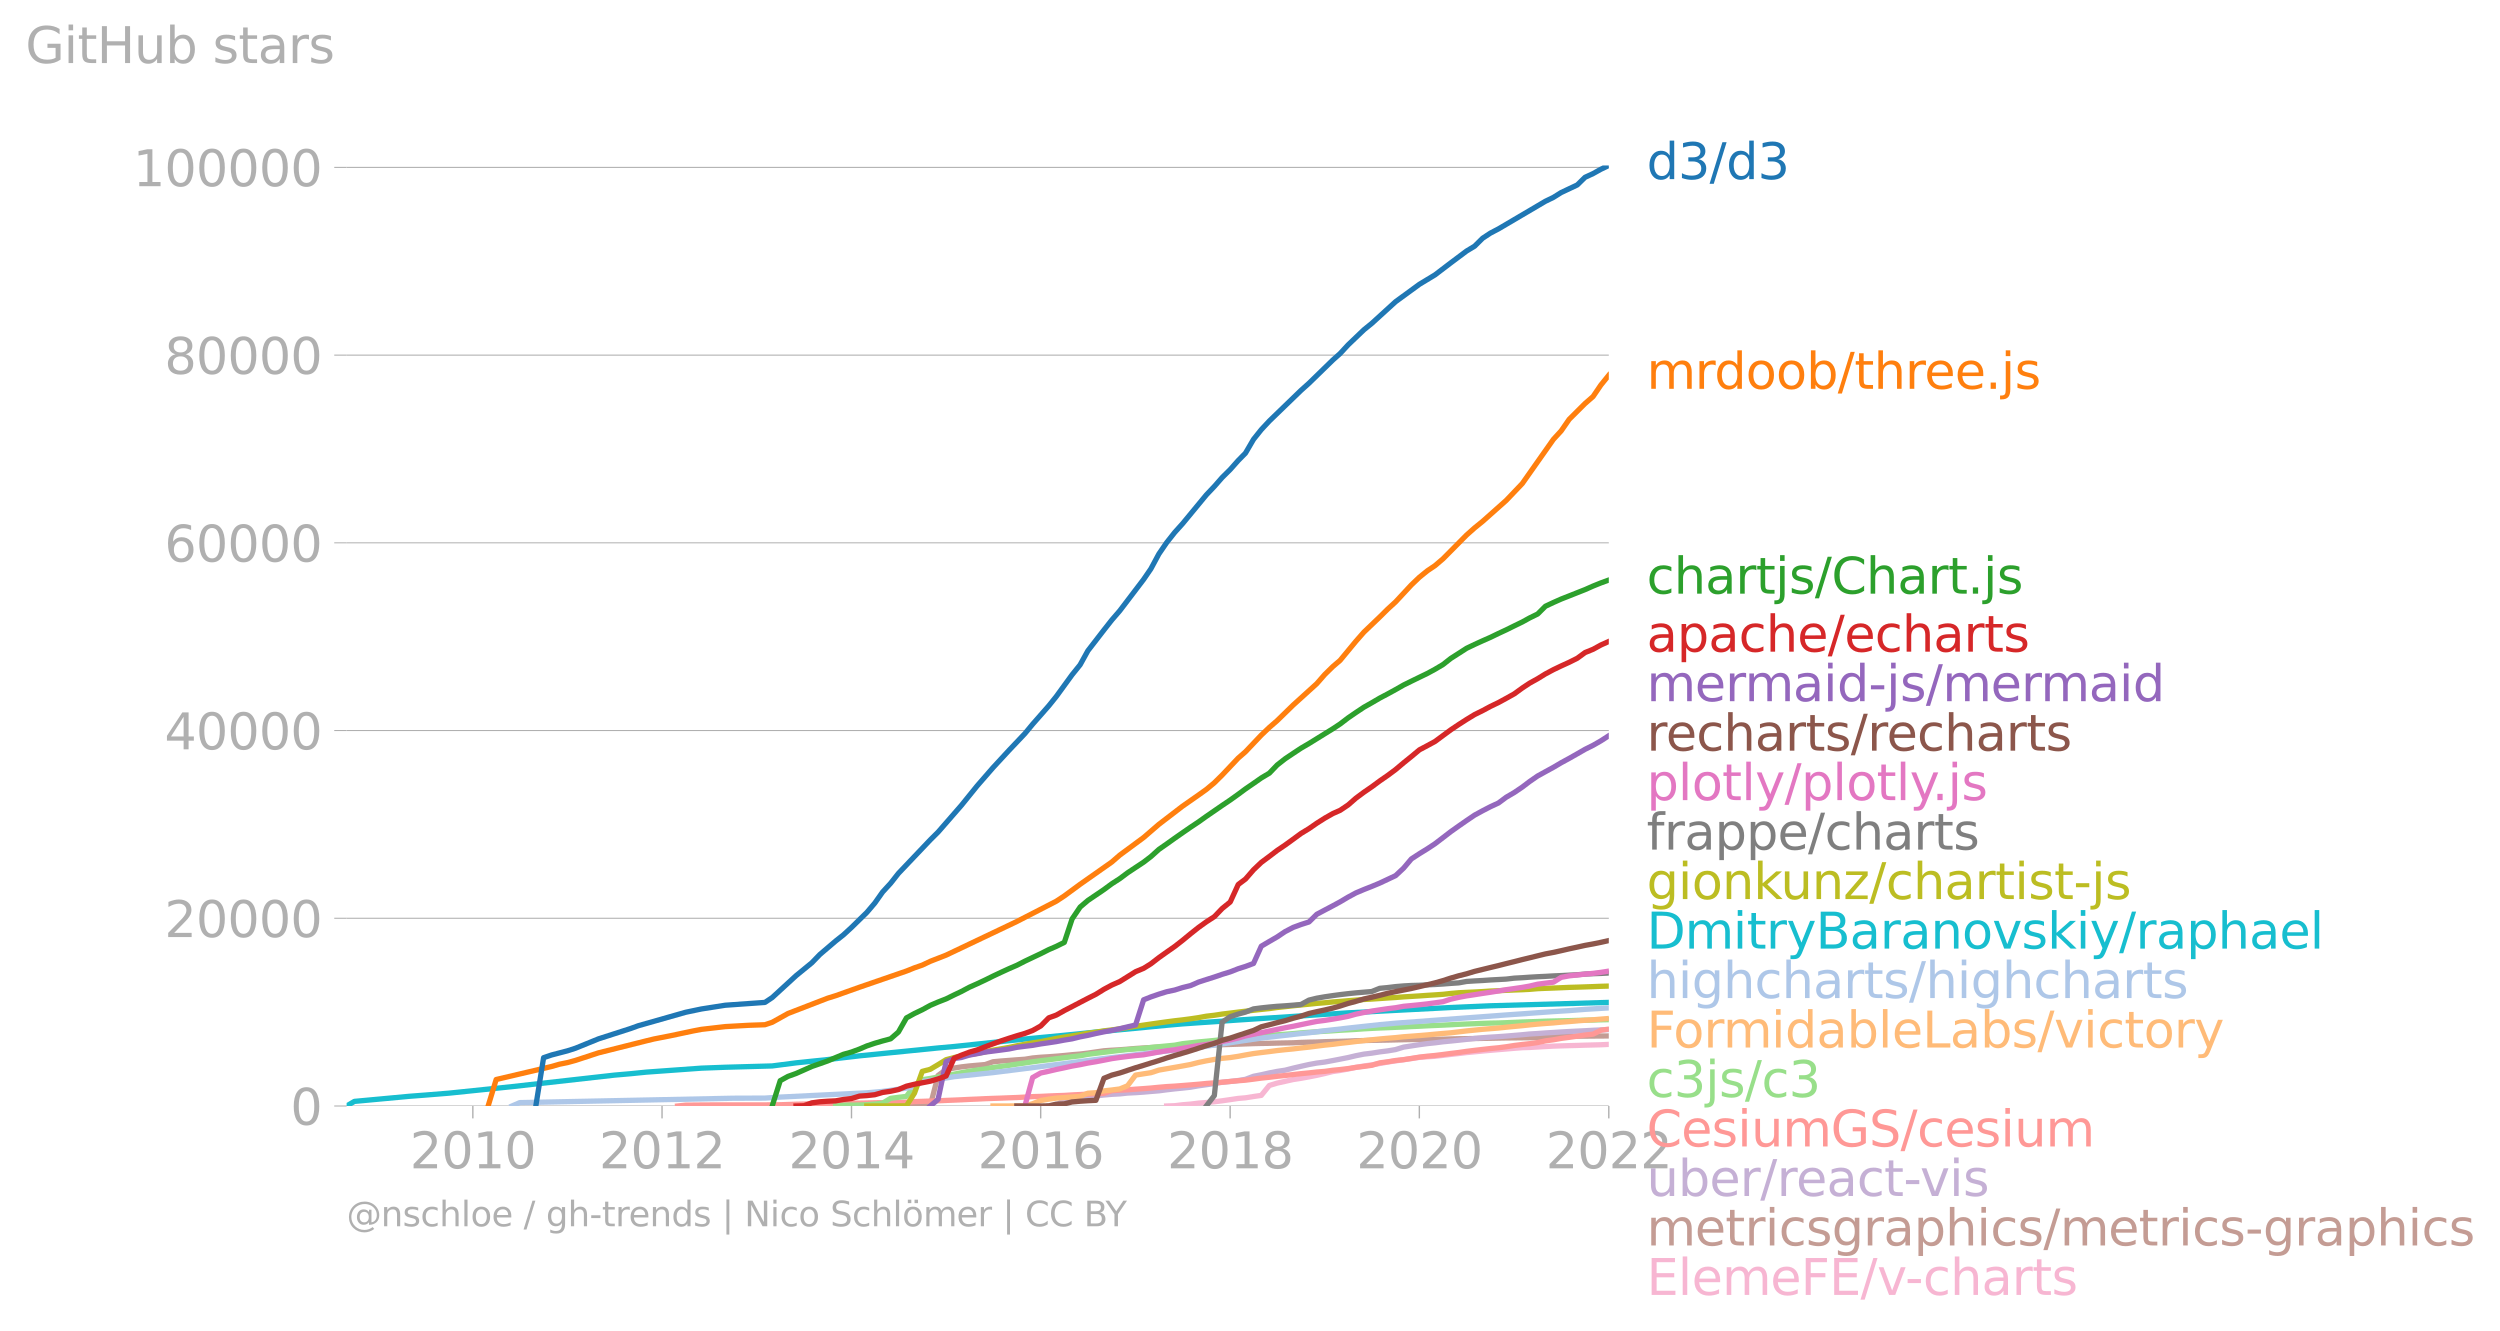 <svg xmlns:xlink="http://www.w3.org/1999/xlink" width="943.134" height="502.001" viewBox="0 0 707.351 376.501" xmlns="http://www.w3.org/2000/svg"><defs><style>*{stroke-linejoin:round;stroke-linecap:butt}</style></defs><g id="figure_1"><path d="M0 376.5h707.35V0H0v376.5z" style="fill:none" id="patch_1"/><g id="axes_1"><path d="M98.073 312.93h357.12V46.82H98.073V312.93z" style="fill:none" id="patch_2"/><g id="matplotlib.axis_1"><g id="xtick_1"><g id="line2d_1"><defs><path id="mc3554df659" d="M0 0v3.5" style="stroke:#b0b0b0;stroke-width:.4"/></defs><use xlink:href="#mc3554df659" x="133.785" y="312.931" style="fill:#b0b0b0;stroke:#b0b0b0;stroke-width:.4"/></g><g style="fill:#b0b0b0" transform="matrix(.14 0 0 -.14 115.97 330.569)" id="text_1"><defs><path id="DejaVuSans-32" d="M1228 531h2203V0H469v531q359 372 979 998 621 627 780 809 303 340 423 576 121 236 121 464 0 372-261 606-261 235-680 235-297 0-627-103-329-103-704-313v638q381 153 712 231 332 78 607 78 725 0 1156-363 431-362 431-968 0-288-108-546-107-257-392-607-78-91-497-524-418-433-1181-1211z" transform="scale(.016)"/><path id="DejaVuSans-30" d="M2034 4250q-487 0-733-480-245-479-245-1442 0-959 245-1439 246-480 733-480 491 0 736 480 246 480 246 1439 0 963-246 1442-245 480-736 480zm0 500q785 0 1199-621 414-620 414-1801 0-1178-414-1799Q2819-91 2034-91q-784 0-1198 620-414 621-414 1799 0 1181 414 1801 414 621 1198 621z" transform="scale(.016)"/><path id="DejaVuSans-31" d="M794 531h1031v3560L703 3866v575l1116 225h631V531h1031V0H794v531z" transform="scale(.016)"/></defs><use xlink:href="#DejaVuSans-32"/><use xlink:href="#DejaVuSans-30" x="63.623"/><use xlink:href="#DejaVuSans-31" x="127.246"/><use xlink:href="#DejaVuSans-30" x="190.869"/></g></g><g id="xtick_2"><use xlink:href="#mc3554df659" x="187.316" y="312.931" style="fill:#b0b0b0;stroke:#b0b0b0;stroke-width:.4" id="line2d_2"/><g style="fill:#b0b0b0" transform="matrix(.14 0 0 -.14 169.501 330.569)" id="text_2"><use xlink:href="#DejaVuSans-32"/><use xlink:href="#DejaVuSans-30" x="63.623"/><use xlink:href="#DejaVuSans-31" x="127.246"/><use xlink:href="#DejaVuSans-32" x="190.869"/></g></g><g id="xtick_3"><use xlink:href="#mc3554df659" x="240.921" y="312.931" style="fill:#b0b0b0;stroke:#b0b0b0;stroke-width:.4" id="line2d_3"/><g style="fill:#b0b0b0" transform="matrix(.14 0 0 -.14 223.106 330.569)" id="text_3"><defs><path id="DejaVuSans-34" d="M2419 4116 825 1625h1594v2491zm-166 550h794V1625h666v-525h-666V0h-628v1100H313v609l1940 2957z" transform="scale(.016)"/></defs><use xlink:href="#DejaVuSans-32"/><use xlink:href="#DejaVuSans-30" x="63.623"/><use xlink:href="#DejaVuSans-31" x="127.246"/><use xlink:href="#DejaVuSans-34" x="190.869"/></g></g><g id="xtick_4"><use xlink:href="#mc3554df659" x="294.452" y="312.931" style="fill:#b0b0b0;stroke:#b0b0b0;stroke-width:.4" id="line2d_4"/><g style="fill:#b0b0b0" transform="matrix(.14 0 0 -.14 276.637 330.569)" id="text_4"><defs><path id="DejaVuSans-36" d="M2113 2584q-425 0-674-291-248-290-248-796 0-503 248-796 249-292 674-292t673 292q248 293 248 796 0 506-248 796-248 291-673 291zm1253 1979v-575q-238 112-480 171-242 60-480 60-625 0-955-422-329-422-376-1275 184 272 462 417 279 145 613 145 703 0 1111-427 408-426 408-1160 0-719-425-1154Q2819-91 2113-91q-810 0-1238 620-428 621-428 1799 0 1106 525 1764t1409 658q238 0 480-47t505-140z" transform="scale(.016)"/></defs><use xlink:href="#DejaVuSans-32"/><use xlink:href="#DejaVuSans-30" x="63.623"/><use xlink:href="#DejaVuSans-31" x="127.246"/><use xlink:href="#DejaVuSans-36" x="190.869"/></g></g><g id="xtick_5"><use xlink:href="#mc3554df659" x="348.057" y="312.931" style="fill:#b0b0b0;stroke:#b0b0b0;stroke-width:.4" id="line2d_5"/><g style="fill:#b0b0b0" transform="matrix(.14 0 0 -.14 330.242 330.569)" id="text_5"><defs><path id="DejaVuSans-38" d="M2034 2216q-450 0-708-241-257-241-257-662 0-422 257-663 258-241 708-241t709 242q260 243 260 662 0 421-258 662-257 241-711 241zm-631 268q-406 100-633 378-226 279-226 679 0 559 398 884 399 325 1092 325 697 0 1094-325t397-884q0-400-227-679-226-278-629-378 456-106 710-416 255-309 255-755 0-679-414-1042Q2806-91 2034-91q-771 0-1186 362-414 363-414 1042 0 446 256 755 257 310 713 416zm-231 997q0-362 226-565 227-203 636-203 407 0 636 203 230 203 230 565 0 363-230 566-229 203-636 203-409 0-636-203-226-203-226-566z" transform="scale(.016)"/></defs><use xlink:href="#DejaVuSans-32"/><use xlink:href="#DejaVuSans-30" x="63.623"/><use xlink:href="#DejaVuSans-31" x="127.246"/><use xlink:href="#DejaVuSans-38" x="190.869"/></g></g><g id="xtick_6"><use xlink:href="#mc3554df659" x="401.588" y="312.931" style="fill:#b0b0b0;stroke:#b0b0b0;stroke-width:.4" id="line2d_6"/><g style="fill:#b0b0b0" transform="matrix(.14 0 0 -.14 383.773 330.569)" id="text_6"><use xlink:href="#DejaVuSans-32"/><use xlink:href="#DejaVuSans-30" x="63.623"/><use xlink:href="#DejaVuSans-32" x="127.246"/><use xlink:href="#DejaVuSans-30" x="190.869"/></g></g><g id="xtick_7"><use xlink:href="#mc3554df659" x="455.193" y="312.931" style="fill:#b0b0b0;stroke:#b0b0b0;stroke-width:.4" id="line2d_7"/><g style="fill:#b0b0b0" transform="matrix(.14 0 0 -.14 437.378 330.569)" id="text_7"><use xlink:href="#DejaVuSans-32"/><use xlink:href="#DejaVuSans-30" x="63.623"/><use xlink:href="#DejaVuSans-32" x="127.246"/><use xlink:href="#DejaVuSans-32" x="190.869"/></g></g></g><g id="matplotlib.axis_2"><g id="ytick_1"><path d="M98.073 312.93h357.12" clip-path="url(#pb738adfa5f)" style="fill:none;stroke:#b0b0b0;stroke-width:.3;stroke-linecap:square" id="line2d_8"/><g id="line2d_9"><defs><path id="m5107a64e99" d="M0 0h-3.5" style="stroke:#b0b0b0;stroke-width:.3"/></defs><use xlink:href="#m5107a64e99" x="98.073" y="312.931" style="fill:#b0b0b0;stroke:#b0b0b0;stroke-width:.3"/></g><use xlink:href="#DejaVuSans-30" style="fill:#b0b0b0" transform="matrix(.14 0 0 -.14 82.166 318.25)" id="text_8"/></g><g id="ytick_2"><path d="M98.073 259.817h357.12" clip-path="url(#pb738adfa5f)" style="fill:none;stroke:#b0b0b0;stroke-width:.3;stroke-linecap:square" id="line2d_10"/><use xlink:href="#m5107a64e99" x="98.073" y="259.817" style="fill:#b0b0b0;stroke:#b0b0b0;stroke-width:.3" id="line2d_11"/><g style="fill:#b0b0b0" transform="matrix(.14 0 0 -.14 46.536 265.136)" id="text_9"><use xlink:href="#DejaVuSans-32"/><use xlink:href="#DejaVuSans-30" x="63.623"/><use xlink:href="#DejaVuSans-30" x="127.246"/><use xlink:href="#DejaVuSans-30" x="190.869"/><use xlink:href="#DejaVuSans-30" x="254.492"/></g></g><g id="ytick_3"><path d="M98.073 206.703h357.12" clip-path="url(#pb738adfa5f)" style="fill:none;stroke:#b0b0b0;stroke-width:.3;stroke-linecap:square" id="line2d_12"/><use xlink:href="#m5107a64e99" x="98.073" y="206.703" style="fill:#b0b0b0;stroke:#b0b0b0;stroke-width:.3" id="line2d_13"/><g style="fill:#b0b0b0" transform="matrix(.14 0 0 -.14 46.536 212.022)" id="text_10"><use xlink:href="#DejaVuSans-34"/><use xlink:href="#DejaVuSans-30" x="63.623"/><use xlink:href="#DejaVuSans-30" x="127.246"/><use xlink:href="#DejaVuSans-30" x="190.869"/><use xlink:href="#DejaVuSans-30" x="254.492"/></g></g><g id="ytick_4"><path d="M98.073 153.589h357.12" clip-path="url(#pb738adfa5f)" style="fill:none;stroke:#b0b0b0;stroke-width:.3;stroke-linecap:square" id="line2d_14"/><use xlink:href="#m5107a64e99" x="98.073" y="153.589" style="fill:#b0b0b0;stroke:#b0b0b0;stroke-width:.3" id="line2d_15"/><g style="fill:#b0b0b0" transform="matrix(.14 0 0 -.14 46.536 158.908)" id="text_11"><use xlink:href="#DejaVuSans-36"/><use xlink:href="#DejaVuSans-30" x="63.623"/><use xlink:href="#DejaVuSans-30" x="127.246"/><use xlink:href="#DejaVuSans-30" x="190.869"/><use xlink:href="#DejaVuSans-30" x="254.492"/></g></g><g id="ytick_5"><path d="M98.073 100.475h357.12" clip-path="url(#pb738adfa5f)" style="fill:none;stroke:#b0b0b0;stroke-width:.3;stroke-linecap:square" id="line2d_16"/><use xlink:href="#m5107a64e99" x="98.073" y="100.475" style="fill:#b0b0b0;stroke:#b0b0b0;stroke-width:.3" id="line2d_17"/><g style="fill:#b0b0b0" transform="matrix(.14 0 0 -.14 46.536 105.794)" id="text_12"><use xlink:href="#DejaVuSans-38"/><use xlink:href="#DejaVuSans-30" x="63.623"/><use xlink:href="#DejaVuSans-30" x="127.246"/><use xlink:href="#DejaVuSans-30" x="190.869"/><use xlink:href="#DejaVuSans-30" x="254.492"/></g></g><g id="ytick_6"><path d="M98.073 47.36h357.12" clip-path="url(#pb738adfa5f)" style="fill:none;stroke:#b0b0b0;stroke-width:.3;stroke-linecap:square" id="line2d_18"/><use xlink:href="#m5107a64e99" x="98.073" y="47.361" style="fill:#b0b0b0;stroke:#b0b0b0;stroke-width:.3" id="line2d_19"/><g style="fill:#b0b0b0" transform="matrix(.14 0 0 -.14 37.628 52.68)" id="text_13"><use xlink:href="#DejaVuSans-31"/><use xlink:href="#DejaVuSans-30" x="63.623"/><use xlink:href="#DejaVuSans-30" x="127.246"/><use xlink:href="#DejaVuSans-30" x="190.869"/><use xlink:href="#DejaVuSans-30" x="254.492"/><use xlink:href="#DejaVuSans-30" x="318.115"/></g></g><g style="fill:#b0b0b0" transform="matrix(.14 0 0 -.14 7.2 17.838)" id="text_14"><defs><path id="DejaVuSans-47" d="M3809 666v1253H2778v519h1656V434q-365-259-806-392-440-133-940-133-1094 0-1712 639-617 640-617 1780 0 1144 617 1783 618 639 1712 639 456 0 867-113 411-112 758-331v-672q-350 297-744 447t-828 150q-857 0-1287-478-429-478-429-1425 0-944 429-1422 430-478 1287-478 334 0 596 58 263 58 472 180z" transform="scale(.016)"/><path id="DejaVuSans-69" d="M603 3500h575V0H603v3500zm0 1363h575v-729H603v729z" transform="scale(.016)"/><path id="DejaVuSans-74" d="M1172 4494v-994h1184v-447H1172V1153q0-428 117-550t477-122h590V0h-590q-666 0-919 248-253 249-253 905v1900H172v447h422v994h578z" transform="scale(.016)"/><path id="DejaVuSans-48" d="M628 4666h631V2753h2294v1913h631V0h-631v2222H1259V0H628v4666z" transform="scale(.016)"/><path id="DejaVuSans-75" d="M544 1381v2119h575V1403q0-497 193-746 194-248 582-248 465 0 735 297 271 297 271 810v1984h575V0h-575v538q-209-319-486-474-276-155-642-155-603 0-916 375-312 375-312 1097zm1447 2203z" transform="scale(.016)"/><path id="DejaVuSans-62" d="M3116 1747q0 634-261 995t-717 361q-457 0-718-361t-261-995q0-634 261-995t718-361q456 0 717 361t261 995zM1159 2969q182 312 458 463 277 152 661 152 638 0 1036-506 399-506 399-1331T3314 415Q2916-91 2278-91q-384 0-661 152-276 152-458 464V0H581v4863h578V2969z" transform="scale(.016)"/><path id="DejaVuSans-73" d="M2834 3397v-544q-243 125-506 187-262 63-544 63-428 0-642-131t-214-394q0-200 153-314t616-217l197-44q612-131 870-370t258-667q0-488-386-773Q2250-91 1575-91q-281 0-586 55T347 128v594q319-166 628-249 309-82 613-82 406 0 624 139 219 139 219 392 0 234-158 359-157 125-692 241l-200 47q-534 112-772 345-237 233-237 639 0 494 350 762 350 269 994 269 318 0 599-47 282-46 519-140z" transform="scale(.016)"/><path id="DejaVuSans-61" d="M2194 1759q-697 0-966-159t-269-544q0-306 202-486 202-179 548-179 479 0 768 339t289 901v128h-572zm1147 238V0h-575v531q-197-318-491-470T1556-91q-537 0-855 302-317 302-317 808 0 590 395 890 396 300 1180 300h807v57q0 397-261 614t-733 217q-300 0-585-72-284-72-546-216v532q315 122 612 182 297 61 578 61 760 0 1135-394 375-393 375-1193z" transform="scale(.016)"/><path id="DejaVuSans-72" d="M2631 2963q-97 56-211 82-114 27-251 27-488 0-749-317t-261-911V0H581v3500h578v-544q182 319 472 473 291 155 707 155 59 0 131-8 72-7 159-23l3-590z" transform="scale(.016)"/></defs><use xlink:href="#DejaVuSans-47"/><use xlink:href="#DejaVuSans-69" x="77.49"/><use xlink:href="#DejaVuSans-74" x="105.273"/><use xlink:href="#DejaVuSans-48" x="144.482"/><use xlink:href="#DejaVuSans-75" x="219.678"/><use xlink:href="#DejaVuSans-62" x="283.057"/><use xlink:href="#DejaVuSans-20" x="346.533"/><use xlink:href="#DejaVuSans-73" x="378.32"/><use xlink:href="#DejaVuSans-74" x="430.42"/><use xlink:href="#DejaVuSans-61" x="469.629"/><use xlink:href="#DejaVuSans-72" x="530.908"/><use xlink:href="#DejaVuSans-73" x="572.021"/></g></g><path d="m330.091 312.93 2.273-.079 2.2-.268 2.274-.186 2.273-.284 2.2-.165 2.273-.212 2.2-.276 2.273-.33 2.273-.342 2.054-.173 2.273-.364 2.2-.318 2.273-2.805 2.2-.666 2.273-.508 2.273-.507 2.2-.343 2.274-.414 2.2-.43 2.273-.513 2.273-.57 2.053-.293 2.274-.411 2.2-.454 2.273-.412 2.2-.306 2.273-.393 2.273-.414 2.2-.321 2.273-.322 2.2-.326 2.273-.345 2.274-.173 2.126-.138 2.274-.266 2.2-.263 2.273-.255 2.2-.262 2.273-.218 2.273-.223 2.2-.2 2.273-.193 2.2-.186 2.273-.194 2.274-.173 2.053-.063 2.273-.13 2.2-.13 2.273-.12 2.2-.07 2.274-.066 2.273-.06 2.2-.072 2.273-.059 2.2-.058 2.273-.107" clip-path="url(#pb738adfa5f)" style="fill:none;stroke:#f7b6d2;stroke-width:1.5;stroke-linecap:square" id="line2d_20"/><path d="m249.72 312.93 2.274-.007 2.2-.003 2.273-.008 2.273-.045 2.2-.013 2.274-.013 2.2-8.539 2.273-1.686 2.273-.428 2.053-.326 2.274-.263 2.2-.197 2.273-.199 2.2-.786 2.273-.215 2.273-.17 2.2-.17 2.273-.16 2.2-.358 2.273-.21 2.274-.138 2.126-.156 2.274-.197 2.2-.226 2.273-.186 2.2-.268 2.273-.334 2.273-.319 2.2-.162 2.273-.13 2.2-.162 2.273-.2 2.274-.148 2.053-.114 2.273-.149 2.2-.093 2.273-.096 2.2-.116 2.274-.101 2.273-.07 2.2-.087 2.273-.042 2.2-.059 2.273-.066 2.273-.075 2.054-.077 2.273-.082 2.2-.053 2.273-.035 2.2-.06 2.273-.043 2.273-.04 2.2-.106 2.274-.075 2.2-.042 2.273-.093 2.273-.061 2.053-.037 2.274-.072 2.2-.096 2.273-.055 2.2-.054 2.273-.037 2.273-.042 2.2-.048 2.273-.058 2.2-.04 2.273-.021 2.274-.022 2.126-.021 2.274-.042 2.2-.07 2.273-.058 2.2-.024 2.273-.034 2.273-.043 2.2-.03 2.273-.05 2.2-.042 2.273-.021 2.274-.027 2.053-.021 2.273-.043 2.2-.172 2.273-.144 2.2-.018 2.274-.027 2.273-.029 2.2-.01 2.273-.024 2.2-.016 2.273-.019" clip-path="url(#pb738adfa5f)" style="fill:none;stroke:#c49c94;stroke-width:1.5;stroke-linecap:square" id="line2d_21"/><path d="m296.726 312.93 2.126-.005 2.274-1.92 2.2-.087 2.273-.635 2.2-.127 2.273-.096 2.273-.236 2.2-.192 2.273-.12 2.2-.238 2.273-.114 2.274-.157 2.053-.18 2.273-.184 2.2-.29 2.273-.265 2.2-.218 2.274-.247 2.273-.4 2.2-.303 2.273-.338 2.2-.36 2.273-.221 2.273-.274 2.054-.34 2.273-.857 2.2-.433 2.273-.516 2.2-.43 2.273-.345 2.273-.584 2.2-.513 2.274-.512 2.2-.404 2.273-.287 2.273-.427 2.053-.399 2.274-.451 2.2-.523 2.273-.45 2.2-.265 2.273-.366 2.273-.284 2.2-.37 2.273-.693 2.2-.34 2.273-.353 2.274-.305 2.126-.218 2.274-.29 2.2-.215 2.273-.236 2.2-.236 2.273-.263 2.273-.205 2.2-.162 2.273-.14 2.2-.163 2.273-.19 2.274-.192 2.053-.204 2.273-.136 2.2-.162 2.273-.135 2.2-.141 2.274-.128 2.273-.114 2.2-.106 2.273-.13 2.2-.098 2.273-.093" clip-path="url(#pb738adfa5f)" style="fill:none;stroke:#c5b0d5;stroke-width:1.5;stroke-linecap:square" id="line2d_22"/><g style="fill:#1f77b4" transform="matrix(.14 0 0 -.14 465.907 50.682)" id="text_15"><defs><path id="DejaVuSans-64" d="M2906 2969v1894h575V0h-575v525q-181-312-458-464-276-152-664-152-634 0-1033 506-398 507-398 1332t398 1331q399 506 1033 506 388 0 664-152 277-151 458-463zM947 1747q0-634 261-995t717-361q456 0 718 361 263 361 263 995t-263 995q-262 361-718 361t-717-361q-261-361-261-995z" transform="scale(.016)"/><path id="DejaVuSans-33" d="M2597 2516q453-97 707-404 255-306 255-756 0-690-475-1069Q2609-91 1734-91q-293 0-604 58T488 141v609q262-153 574-231 313-78 654-78 593 0 904 234t311 681q0 413-289 645-289 233-804 233h-544v519h569q465 0 712 186t247 536q0 359-255 551-254 193-729 193-260 0-557-57-297-56-653-174v562q360 100 674 150t592 50q719 0 1137-327 419-326 419-882 0-388-222-655t-631-370z" transform="scale(.016)"/><path id="DejaVuSans-2f" d="M1625 4666h531L531-594H0l1625 5260z" transform="scale(.016)"/></defs><use xlink:href="#DejaVuSans-64"/><use xlink:href="#DejaVuSans-33" x="63.477"/><use xlink:href="#DejaVuSans-2f" x="127.1"/><use xlink:href="#DejaVuSans-64" x="160.791"/><use xlink:href="#DejaVuSans-33" x="224.268"/></g><g style="fill:#ff7f0e" transform="matrix(.14 0 0 -.14 465.907 110.016)" id="text_16"><defs><path id="DejaVuSans-6d" d="M3328 2828q216 388 516 572t706 184q547 0 844-383 297-382 297-1088V0h-578v2094q0 503-179 746-178 244-543 244-447 0-707-297-259-296-259-809V0h-578v2094q0 506-178 748t-550 242q-441 0-701-298-259-298-259-808V0H581v3500h578v-544q197 322 472 475t653 153q382 0 649-194 267-193 395-562z" transform="scale(.016)"/><path id="DejaVuSans-6f" d="M1959 3097q-462 0-731-361t-269-989q0-628 267-989 268-361 733-361 460 0 728 362 269 363 269 988 0 622-269 986-268 364-728 364zm0 487q750 0 1178-488 429-487 429-1349 0-859-429-1349Q2709-91 1959-91q-753 0-1180 489-426 490-426 1349 0 862 426 1349 427 488 1180 488z" transform="scale(.016)"/><path id="DejaVuSans-68" d="M3513 2113V0h-575v2094q0 497-194 743-194 247-581 247-466 0-735-297-269-296-269-809V0H581v4863h578V2956q207 316 486 472 280 156 646 156 603 0 912-373 310-373 310-1098z" transform="scale(.016)"/><path id="DejaVuSans-65" d="M3597 1894v-281H953q38-594 358-905t892-311q331 0 642 81t618 244V178Q3153 47 2828-22t-659-69q-838 0-1327 487-489 488-489 1320 0 859 464 1363 464 505 1252 505 706 0 1117-455 411-454 411-1235zm-575 169q-6 471-264 752-258 282-683 282-481 0-770-272t-333-766l2050 4z" transform="scale(.016)"/><path id="DejaVuSans-2e" d="M684 794h660V0H684v794z" transform="scale(.016)"/><path id="DejaVuSans-6a" d="M603 3500h575V-63q0-668-255-968-254-300-820-300h-219v487H38q328 0 446 152Q603-541 603-63v3563zm0 1363h575v-729H603v729z" transform="scale(.016)"/></defs><use xlink:href="#DejaVuSans-6d"/><use xlink:href="#DejaVuSans-72" x="97.412"/><use xlink:href="#DejaVuSans-64" x="136.775"/><use xlink:href="#DejaVuSans-6f" x="200.252"/><use xlink:href="#DejaVuSans-6f" x="261.434"/><use xlink:href="#DejaVuSans-62" x="322.615"/><use xlink:href="#DejaVuSans-2f" x="386.092"/><use xlink:href="#DejaVuSans-74" x="419.783"/><use xlink:href="#DejaVuSans-68" x="458.992"/><use xlink:href="#DejaVuSans-72" x="522.371"/><use xlink:href="#DejaVuSans-65" x="561.234"/><use xlink:href="#DejaVuSans-65" x="622.758"/><use xlink:href="#DejaVuSans-2e" x="684.281"/><use xlink:href="#DejaVuSans-6a" x="716.068"/><use xlink:href="#DejaVuSans-73" x="743.852"/></g><g style="fill:#2ca02c" transform="matrix(.14 0 0 -.14 465.907 167.968)" id="text_17"><defs><path id="DejaVuSans-63" d="M3122 3366v-538q-244 135-489 202t-495 67q-560 0-870-355-309-354-309-995t309-996q310-354 870-354 250 0 495 67t489 202V134Q2881 22 2623-34q-257-57-548-57-791 0-1257 497-465 497-465 1341 0 856 470 1346 471 491 1290 491 265 0 518-55 253-54 491-163z" transform="scale(.016)"/><path id="DejaVuSans-43" d="M4122 4306v-665q-319 297-680 443-361 147-767 147-800 0-1225-489t-425-1414q0-922 425-1411t1225-489q406 0 767 147t680 444V359q-331-225-702-338-370-112-782-112-1060 0-1670 648-609 649-609 1771 0 1125 609 1773 610 649 1670 649 418 0 788-111 371-111 696-333z" transform="scale(.016)"/></defs><use xlink:href="#DejaVuSans-63"/><use xlink:href="#DejaVuSans-68" x="54.98"/><use xlink:href="#DejaVuSans-61" x="118.359"/><use xlink:href="#DejaVuSans-72" x="179.639"/><use xlink:href="#DejaVuSans-74" x="220.752"/><use xlink:href="#DejaVuSans-6a" x="259.961"/><use xlink:href="#DejaVuSans-73" x="287.744"/><use xlink:href="#DejaVuSans-2f" x="339.844"/><use xlink:href="#DejaVuSans-43" x="373.535"/><use xlink:href="#DejaVuSans-68" x="443.359"/><use xlink:href="#DejaVuSans-61" x="506.738"/><use xlink:href="#DejaVuSans-72" x="568.018"/><use xlink:href="#DejaVuSans-74" x="609.131"/><use xlink:href="#DejaVuSans-2e" x="648.34"/><use xlink:href="#DejaVuSans-6a" x="680.127"/><use xlink:href="#DejaVuSans-73" x="707.91"/></g><g style="fill:#d62728" transform="matrix(.14 0 0 -.14 465.907 184.39)" id="text_18"><defs><path id="DejaVuSans-70" d="M1159 525v-1856H581v4831h578v-531q182 312 458 463 277 152 661 152 638 0 1036-506 399-506 399-1331T3314 415Q2916-91 2278-91q-384 0-661 152-276 152-458 464zm1957 1222q0 634-261 995t-717 361q-457 0-718-361t-261-995q0-634 261-995t718-361q456 0 717 361t261 995z" transform="scale(.016)"/></defs><use xlink:href="#DejaVuSans-61"/><use xlink:href="#DejaVuSans-70" x="61.279"/><use xlink:href="#DejaVuSans-61" x="124.756"/><use xlink:href="#DejaVuSans-63" x="186.035"/><use xlink:href="#DejaVuSans-68" x="241.016"/><use xlink:href="#DejaVuSans-65" x="304.395"/><use xlink:href="#DejaVuSans-2f" x="365.918"/><use xlink:href="#DejaVuSans-65" x="399.609"/><use xlink:href="#DejaVuSans-63" x="461.133"/><use xlink:href="#DejaVuSans-68" x="516.113"/><use xlink:href="#DejaVuSans-61" x="579.492"/><use xlink:href="#DejaVuSans-72" x="640.771"/><use xlink:href="#DejaVuSans-74" x="681.885"/><use xlink:href="#DejaVuSans-73" x="721.094"/></g><g style="fill:#9467bd" transform="matrix(.14 0 0 -.14 465.907 198.39)" id="text_19"><defs><path id="DejaVuSans-2d" d="M313 2009h1684v-512H313v512z" transform="scale(.016)"/></defs><use xlink:href="#DejaVuSans-6d"/><use xlink:href="#DejaVuSans-65" x="97.412"/><use xlink:href="#DejaVuSans-72" x="158.936"/><use xlink:href="#DejaVuSans-6d" x="198.299"/><use xlink:href="#DejaVuSans-61" x="295.711"/><use xlink:href="#DejaVuSans-69" x="356.99"/><use xlink:href="#DejaVuSans-64" x="384.773"/><use xlink:href="#DejaVuSans-2d" x="448.25"/><use xlink:href="#DejaVuSans-6a" x="484.334"/><use xlink:href="#DejaVuSans-73" x="512.117"/><use xlink:href="#DejaVuSans-2f" x="564.217"/><use xlink:href="#DejaVuSans-6d" x="597.908"/><use xlink:href="#DejaVuSans-65" x="695.32"/><use xlink:href="#DejaVuSans-72" x="756.844"/><use xlink:href="#DejaVuSans-6d" x="796.207"/><use xlink:href="#DejaVuSans-61" x="893.619"/><use xlink:href="#DejaVuSans-69" x="954.898"/><use xlink:href="#DejaVuSans-64" x="982.682"/></g><g style="fill:#8c564b" transform="matrix(.14 0 0 -.14 465.907 212.39)" id="text_20"><use xlink:href="#DejaVuSans-72"/><use xlink:href="#DejaVuSans-65" x="38.863"/><use xlink:href="#DejaVuSans-63" x="100.387"/><use xlink:href="#DejaVuSans-68" x="155.367"/><use xlink:href="#DejaVuSans-61" x="218.746"/><use xlink:href="#DejaVuSans-72" x="280.025"/><use xlink:href="#DejaVuSans-74" x="321.139"/><use xlink:href="#DejaVuSans-73" x="360.348"/><use xlink:href="#DejaVuSans-2f" x="412.447"/><use xlink:href="#DejaVuSans-72" x="446.139"/><use xlink:href="#DejaVuSans-65" x="485.002"/><use xlink:href="#DejaVuSans-63" x="546.525"/><use xlink:href="#DejaVuSans-68" x="601.506"/><use xlink:href="#DejaVuSans-61" x="664.885"/><use xlink:href="#DejaVuSans-72" x="726.164"/><use xlink:href="#DejaVuSans-74" x="767.277"/><use xlink:href="#DejaVuSans-73" x="806.486"/></g><g style="fill:#e377c2" transform="matrix(.14 0 0 -.14 465.907 226.39)" id="text_21"><defs><path id="DejaVuSans-6c" d="M603 4863h575V0H603v4863z" transform="scale(.016)"/><path id="DejaVuSans-79" d="M2059-325q-243-625-475-815-231-191-618-191H506v481h338q237 0 368 113 132 112 291 531l103 262L191 3500h609L1894 763l1094 2737h609L2059-325z" transform="scale(.016)"/></defs><use xlink:href="#DejaVuSans-70"/><use xlink:href="#DejaVuSans-6c" x="63.477"/><use xlink:href="#DejaVuSans-6f" x="91.26"/><use xlink:href="#DejaVuSans-74" x="152.441"/><use xlink:href="#DejaVuSans-6c" x="191.65"/><use xlink:href="#DejaVuSans-79" x="219.434"/><use xlink:href="#DejaVuSans-2f" x="278.613"/><use xlink:href="#DejaVuSans-70" x="312.305"/><use xlink:href="#DejaVuSans-6c" x="375.781"/><use xlink:href="#DejaVuSans-6f" x="403.564"/><use xlink:href="#DejaVuSans-74" x="464.746"/><use xlink:href="#DejaVuSans-6c" x="503.955"/><use xlink:href="#DejaVuSans-79" x="531.738"/><use xlink:href="#DejaVuSans-2e" x="576.668"/><use xlink:href="#DejaVuSans-6a" x="608.455"/><use xlink:href="#DejaVuSans-73" x="636.238"/></g><g style="fill:#7f7f7f" transform="matrix(.14 0 0 -.14 465.907 240.39)" id="text_22"><defs><path id="DejaVuSans-66" d="M2375 4863v-479h-550q-309 0-430-125-120-125-120-450v-309h947v-447h-947V0H697v3053H147v447h550v244q0 584 272 851 272 268 862 268h544z" transform="scale(.016)"/></defs><use xlink:href="#DejaVuSans-66"/><use xlink:href="#DejaVuSans-72" x="35.205"/><use xlink:href="#DejaVuSans-61" x="76.318"/><use xlink:href="#DejaVuSans-70" x="137.598"/><use xlink:href="#DejaVuSans-70" x="201.074"/><use xlink:href="#DejaVuSans-65" x="264.551"/><use xlink:href="#DejaVuSans-2f" x="326.074"/><use xlink:href="#DejaVuSans-63" x="359.766"/><use xlink:href="#DejaVuSans-68" x="414.746"/><use xlink:href="#DejaVuSans-61" x="478.125"/><use xlink:href="#DejaVuSans-72" x="539.404"/><use xlink:href="#DejaVuSans-74" x="580.518"/><use xlink:href="#DejaVuSans-73" x="619.727"/></g><g style="fill:#bcbd22" transform="matrix(.14 0 0 -.14 465.907 254.39)" id="text_23"><defs><path id="DejaVuSans-67" d="M2906 1791q0 625-258 968-257 344-723 344-462 0-720-344-258-343-258-968 0-622 258-966t720-344q466 0 723 344 258 344 258 966zm575-1357q0-893-397-1329-396-436-1215-436-303 0-572 45t-522 139v559q253-137 500-202 247-66 503-66 566 0 847 295t281 892v285q-178-310-456-463T1784 0Q1141 0 747 490 353 981 353 1791q0 812 394 1302 394 491 1037 491 388 0 666-153t456-462v531h575V434z" transform="scale(.016)"/><path id="DejaVuSans-6e" d="M3513 2113V0h-575v2094q0 497-194 743-194 247-581 247-466 0-735-297-269-296-269-809V0H581v3500h578v-544q207 316 486 472 280 156 646 156 603 0 912-373 310-373 310-1098z" transform="scale(.016)"/><path id="DejaVuSans-6b" d="M581 4863h578V1991l1716 1509h734L1753 1863 3688 0h-750L1159 1709V0H581v4863z" transform="scale(.016)"/><path id="DejaVuSans-7a" d="M353 3500h2731v-525L922 459h2162V0H275v525l2163 2516H353v459z" transform="scale(.016)"/></defs><use xlink:href="#DejaVuSans-67"/><use xlink:href="#DejaVuSans-69" x="63.477"/><use xlink:href="#DejaVuSans-6f" x="91.26"/><use xlink:href="#DejaVuSans-6e" x="152.441"/><use xlink:href="#DejaVuSans-6b" x="215.82"/><use xlink:href="#DejaVuSans-75" x="270.605"/><use xlink:href="#DejaVuSans-6e" x="333.984"/><use xlink:href="#DejaVuSans-7a" x="397.363"/><use xlink:href="#DejaVuSans-2f" x="449.854"/><use xlink:href="#DejaVuSans-63" x="483.545"/><use xlink:href="#DejaVuSans-68" x="538.525"/><use xlink:href="#DejaVuSans-61" x="601.904"/><use xlink:href="#DejaVuSans-72" x="663.184"/><use xlink:href="#DejaVuSans-74" x="704.297"/><use xlink:href="#DejaVuSans-69" x="743.506"/><use xlink:href="#DejaVuSans-73" x="771.289"/><use xlink:href="#DejaVuSans-74" x="823.389"/><use xlink:href="#DejaVuSans-2d" x="862.598"/><use xlink:href="#DejaVuSans-6a" x="898.682"/><use xlink:href="#DejaVuSans-73" x="926.465"/></g><g style="fill:#17becf" transform="matrix(.14 0 0 -.14 465.907 268.39)" id="text_24"><defs><path id="DejaVuSans-44" d="M1259 4147V519h763q966 0 1414 437 448 438 448 1382 0 937-448 1373t-1414 436h-763zm-631 519h1297q1356 0 1990-564 635-564 635-1764 0-1207-638-1773Q3275 0 1925 0H628v4666z" transform="scale(.016)"/><path id="DejaVuSans-42" d="M1259 2228V519h1013q509 0 754 211 246 211 246 645 0 438-246 645-245 208-754 208H1259zm0 1919V2741h935q462 0 688 173 227 174 227 530 0 353-227 528-226 175-688 175h-935zm-631 519h1613q722 0 1112-300 391-300 391-853 0-429-200-682t-588-315q466-100 724-418 258-317 258-792 0-625-425-966Q3088 0 2303 0H628v4666z" transform="scale(.016)"/><path id="DejaVuSans-76" d="M191 3500h609L1894 563l1094 2937h609L2284 0h-781L191 3500z" transform="scale(.016)"/></defs><use xlink:href="#DejaVuSans-44"/><use xlink:href="#DejaVuSans-6d" x="77.002"/><use xlink:href="#DejaVuSans-69" x="174.414"/><use xlink:href="#DejaVuSans-74" x="202.197"/><use xlink:href="#DejaVuSans-72" x="241.406"/><use xlink:href="#DejaVuSans-79" x="282.52"/><use xlink:href="#DejaVuSans-42" x="341.699"/><use xlink:href="#DejaVuSans-61" x="410.303"/><use xlink:href="#DejaVuSans-72" x="471.582"/><use xlink:href="#DejaVuSans-61" x="512.695"/><use xlink:href="#DejaVuSans-6e" x="573.975"/><use xlink:href="#DejaVuSans-6f" x="637.354"/><use xlink:href="#DejaVuSans-76" x="698.535"/><use xlink:href="#DejaVuSans-73" x="757.715"/><use xlink:href="#DejaVuSans-6b" x="809.814"/><use xlink:href="#DejaVuSans-69" x="867.725"/><use xlink:href="#DejaVuSans-79" x="895.508"/><use xlink:href="#DejaVuSans-2f" x="954.688"/><use xlink:href="#DejaVuSans-72" x="988.379"/><use xlink:href="#DejaVuSans-61" x="1029.492"/><use xlink:href="#DejaVuSans-70" x="1090.771"/><use xlink:href="#DejaVuSans-68" x="1154.248"/><use xlink:href="#DejaVuSans-61" x="1217.627"/><use xlink:href="#DejaVuSans-65" x="1278.906"/><use xlink:href="#DejaVuSans-6c" x="1340.43"/></g><g style="fill:#aec7e8" transform="matrix(.14 0 0 -.14 465.907 282.39)" id="text_25"><use xlink:href="#DejaVuSans-68"/><use xlink:href="#DejaVuSans-69" x="63.379"/><use xlink:href="#DejaVuSans-67" x="91.162"/><use xlink:href="#DejaVuSans-68" x="154.639"/><use xlink:href="#DejaVuSans-63" x="218.018"/><use xlink:href="#DejaVuSans-68" x="272.998"/><use xlink:href="#DejaVuSans-61" x="336.377"/><use xlink:href="#DejaVuSans-72" x="397.656"/><use xlink:href="#DejaVuSans-74" x="438.77"/><use xlink:href="#DejaVuSans-73" x="477.979"/><use xlink:href="#DejaVuSans-2f" x="530.078"/><use xlink:href="#DejaVuSans-68" x="563.77"/><use xlink:href="#DejaVuSans-69" x="627.148"/><use xlink:href="#DejaVuSans-67" x="654.932"/><use xlink:href="#DejaVuSans-68" x="718.408"/><use xlink:href="#DejaVuSans-63" x="781.787"/><use xlink:href="#DejaVuSans-68" x="836.768"/><use xlink:href="#DejaVuSans-61" x="900.146"/><use xlink:href="#DejaVuSans-72" x="961.426"/><use xlink:href="#DejaVuSans-74" x="1002.539"/><use xlink:href="#DejaVuSans-73" x="1041.748"/></g><g style="fill:#ffbb78" transform="matrix(.14 0 0 -.14 465.907 296.39)" id="text_26"><defs><path id="DejaVuSans-46" d="M628 4666h2681v-532H1259V2759h1850v-531H1259V0H628v4666z" transform="scale(.016)"/><path id="DejaVuSans-4c" d="M628 4666h631V531h2272V0H628v4666z" transform="scale(.016)"/></defs><use xlink:href="#DejaVuSans-46"/><use xlink:href="#DejaVuSans-6f" x="53.895"/><use xlink:href="#DejaVuSans-72" x="115.076"/><use xlink:href="#DejaVuSans-6d" x="154.439"/><use xlink:href="#DejaVuSans-69" x="251.852"/><use xlink:href="#DejaVuSans-64" x="279.635"/><use xlink:href="#DejaVuSans-61" x="343.111"/><use xlink:href="#DejaVuSans-62" x="404.391"/><use xlink:href="#DejaVuSans-6c" x="467.867"/><use xlink:href="#DejaVuSans-65" x="495.65"/><use xlink:href="#DejaVuSans-4c" x="557.174"/><use xlink:href="#DejaVuSans-61" x="612.887"/><use xlink:href="#DejaVuSans-62" x="674.166"/><use xlink:href="#DejaVuSans-73" x="737.643"/><use xlink:href="#DejaVuSans-2f" x="789.742"/><use xlink:href="#DejaVuSans-76" x="823.434"/><use xlink:href="#DejaVuSans-69" x="882.613"/><use xlink:href="#DejaVuSans-63" x="910.396"/><use xlink:href="#DejaVuSans-74" x="965.377"/><use xlink:href="#DejaVuSans-6f" x="1004.586"/><use xlink:href="#DejaVuSans-72" x="1065.768"/><use xlink:href="#DejaVuSans-79" x="1106.881"/></g><g style="fill:#98df8a" transform="matrix(.14 0 0 -.14 465.907 310.39)" id="text_27"><use xlink:href="#DejaVuSans-63"/><use xlink:href="#DejaVuSans-33" x="54.98"/><use xlink:href="#DejaVuSans-6a" x="118.604"/><use xlink:href="#DejaVuSans-73" x="146.387"/><use xlink:href="#DejaVuSans-2f" x="198.486"/><use xlink:href="#DejaVuSans-63" x="232.178"/><use xlink:href="#DejaVuSans-33" x="287.158"/></g><g style="fill:#ff9896" transform="matrix(.14 0 0 -.14 465.907 324.39)" id="text_28"><defs><path id="DejaVuSans-53" d="M3425 4513v-616q-359 172-678 256-319 85-616 85-515 0-795-200t-280-569q0-310 186-468 186-157 705-254l381-78q706-135 1042-474t336-907q0-679-455-1029Q2797-91 1919-91q-331 0-705 75-373 75-773 222v650q384-215 753-325 369-109 725-109 540 0 834 212 294 213 294 607 0 343-211 537t-692 291l-385 75q-706 140-1022 440-315 300-315 835 0 619 436 975t1201 356q329 0 669-60 341-59 697-177z" transform="scale(.016)"/></defs><use xlink:href="#DejaVuSans-43"/><use xlink:href="#DejaVuSans-65" x="69.824"/><use xlink:href="#DejaVuSans-73" x="131.348"/><use xlink:href="#DejaVuSans-69" x="183.447"/><use xlink:href="#DejaVuSans-75" x="211.23"/><use xlink:href="#DejaVuSans-6d" x="274.609"/><use xlink:href="#DejaVuSans-47" x="372.021"/><use xlink:href="#DejaVuSans-53" x="449.512"/><use xlink:href="#DejaVuSans-2f" x="512.988"/><use xlink:href="#DejaVuSans-63" x="546.68"/><use xlink:href="#DejaVuSans-65" x="601.66"/><use xlink:href="#DejaVuSans-73" x="663.184"/><use xlink:href="#DejaVuSans-69" x="715.283"/><use xlink:href="#DejaVuSans-75" x="743.066"/><use xlink:href="#DejaVuSans-6d" x="806.445"/></g><g style="fill:#c5b0d5" transform="matrix(.14 0 0 -.14 465.907 338.39)" id="text_29"><use xlink:href="#DejaVuSans-75"/><use xlink:href="#DejaVuSans-62" x="63.379"/><use xlink:href="#DejaVuSans-65" x="126.855"/><use xlink:href="#DejaVuSans-72" x="188.379"/><use xlink:href="#DejaVuSans-2f" x="229.492"/><use xlink:href="#DejaVuSans-72" x="263.184"/><use xlink:href="#DejaVuSans-65" x="302.047"/><use xlink:href="#DejaVuSans-61" x="363.57"/><use xlink:href="#DejaVuSans-63" x="424.85"/><use xlink:href="#DejaVuSans-74" x="479.83"/><use xlink:href="#DejaVuSans-2d" x="519.039"/><use xlink:href="#DejaVuSans-76" x="552.498"/><use xlink:href="#DejaVuSans-69" x="611.678"/><use xlink:href="#DejaVuSans-73" x="639.461"/></g><g style="fill:#c49c94" transform="matrix(.14 0 0 -.14 465.907 352.39)" id="text_30"><use xlink:href="#DejaVuSans-6d"/><use xlink:href="#DejaVuSans-65" x="97.412"/><use xlink:href="#DejaVuSans-74" x="158.936"/><use xlink:href="#DejaVuSans-72" x="198.145"/><use xlink:href="#DejaVuSans-69" x="239.258"/><use xlink:href="#DejaVuSans-63" x="267.041"/><use xlink:href="#DejaVuSans-73" x="322.021"/><use xlink:href="#DejaVuSans-67" x="374.121"/><use xlink:href="#DejaVuSans-72" x="437.598"/><use xlink:href="#DejaVuSans-61" x="478.711"/><use xlink:href="#DejaVuSans-70" x="539.99"/><use xlink:href="#DejaVuSans-68" x="603.467"/><use xlink:href="#DejaVuSans-69" x="666.846"/><use xlink:href="#DejaVuSans-63" x="694.629"/><use xlink:href="#DejaVuSans-73" x="749.609"/><use xlink:href="#DejaVuSans-2f" x="801.709"/><use xlink:href="#DejaVuSans-6d" x="835.4"/><use xlink:href="#DejaVuSans-65" x="932.813"/><use xlink:href="#DejaVuSans-74" x="994.336"/><use xlink:href="#DejaVuSans-72" x="1033.545"/><use xlink:href="#DejaVuSans-69" x="1074.658"/><use xlink:href="#DejaVuSans-63" x="1102.441"/><use xlink:href="#DejaVuSans-73" x="1157.422"/><use xlink:href="#DejaVuSans-2d" x="1209.521"/><use xlink:href="#DejaVuSans-67" x="1245.605"/><use xlink:href="#DejaVuSans-72" x="1309.082"/><use xlink:href="#DejaVuSans-61" x="1350.195"/><use xlink:href="#DejaVuSans-70" x="1411.475"/><use xlink:href="#DejaVuSans-68" x="1474.951"/><use xlink:href="#DejaVuSans-69" x="1538.33"/><use xlink:href="#DejaVuSans-63" x="1566.113"/><use xlink:href="#DejaVuSans-73" x="1621.094"/></g><g style="fill:#f7b6d2" transform="matrix(.14 0 0 -.14 465.907 366.39)" id="text_31"><defs><path id="DejaVuSans-45" d="M628 4666h2950v-532H1259V2753h2222v-531H1259V531h2375V0H628v4666z" transform="scale(.016)"/></defs><use xlink:href="#DejaVuSans-45"/><use xlink:href="#DejaVuSans-6c" x="63.184"/><use xlink:href="#DejaVuSans-65" x="90.967"/><use xlink:href="#DejaVuSans-6d" x="152.49"/><use xlink:href="#DejaVuSans-65" x="249.902"/><use xlink:href="#DejaVuSans-46" x="311.426"/><use xlink:href="#DejaVuSans-45" x="368.945"/><use xlink:href="#DejaVuSans-2f" x="432.129"/><use xlink:href="#DejaVuSans-76" x="465.82"/><use xlink:href="#DejaVuSans-2d" x="522.375"/><use xlink:href="#DejaVuSans-63" x="558.459"/><use xlink:href="#DejaVuSans-68" x="613.439"/><use xlink:href="#DejaVuSans-61" x="676.818"/><use xlink:href="#DejaVuSans-72" x="738.098"/><use xlink:href="#DejaVuSans-74" x="779.211"/><use xlink:href="#DejaVuSans-73" x="818.42"/></g><g style="fill:#b0b0b0" transform="matrix(.097 0 0 -.097 98.073 346.967)" id="text_32"><defs><path id="DejaVuSans-40" d="M2381 1678q0-447 222-702 222-254 610-254 384 0 604 256 221 256 221 700 0 438-225 695-225 258-607 258-378 0-602-256-223-256-223-697zm1703-934q-187-241-429-355t-564-114q-538 0-874 389t-336 1014q0 625 337 1015 338 391 873 391 322 0 565-117 244-117 428-354v409h447V722q457 69 714 417 258 349 258 902 0 334-99 628-98 294-298 544-325 409-792 626t-1017 217q-384 0-738-102-353-101-653-301-490-319-767-836-276-517-276-1120 0-497 179-932 180-434 521-765 328-325 759-495 431-171 922-171 403 0 792 136t714 389l281-347q-390-303-851-464t-936-161q-578 0-1091 205-512 205-912 595Q841 78 631 592q-209 514-209 1105 0 569 212 1084 213 516 607 907 403 396 931 607t1119 211q662 0 1229-272 568-271 952-771 234-307 357-666 124-359 124-744 0-822-497-1297T4084 263v481z" transform="scale(.016)"/><path id="DejaVuSans-7c" d="M1344 4891v-6400H813v6400h531z" transform="scale(.016)"/><path id="DejaVuSans-4e" d="M628 4666h850L3547 763v3903h612V0h-850L1241 3903V0H628v4666z" transform="scale(.016)"/><path id="DejaVuSans-f6" d="M1959 3097q-462 0-731-361t-269-989q0-628 267-989 268-361 733-361 460 0 728 362 269 363 269 988 0 622-269 986-268 364-728 364zm0 487q750 0 1178-488 429-487 429-1349 0-859-429-1349Q2709-91 1959-91q-753 0-1180 489-426 490-426 1349 0 862 426 1349 427 488 1180 488zm295 1266h634v-631h-634v631zm-1222 0h634v-631h-634v631z" transform="scale(.016)"/><path id="DejaVuSans-59" d="M-13 4666h679l1293-1919 1285 1919h678L2272 2222V0h-634v2222L-13 4666z" transform="scale(.016)"/></defs><use xlink:href="#DejaVuSans-40"/><use xlink:href="#DejaVuSans-6e" x="100"/><use xlink:href="#DejaVuSans-73" x="163.379"/><use xlink:href="#DejaVuSans-63" x="215.479"/><use xlink:href="#DejaVuSans-68" x="270.459"/><use xlink:href="#DejaVuSans-6c" x="333.838"/><use xlink:href="#DejaVuSans-6f" x="361.621"/><use xlink:href="#DejaVuSans-65" x="422.803"/><use xlink:href="#DejaVuSans-20" x="484.326"/><use xlink:href="#DejaVuSans-2f" x="516.113"/><use xlink:href="#DejaVuSans-20" x="549.805"/><use xlink:href="#DejaVuSans-67" x="581.592"/><use xlink:href="#DejaVuSans-68" x="645.068"/><use xlink:href="#DejaVuSans-2d" x="708.447"/><use xlink:href="#DejaVuSans-74" x="744.531"/><use xlink:href="#DejaVuSans-72" x="783.74"/><use xlink:href="#DejaVuSans-65" x="822.604"/><use xlink:href="#DejaVuSans-6e" x="884.127"/><use xlink:href="#DejaVuSans-64" x="947.506"/><use xlink:href="#DejaVuSans-73" x="1010.982"/><use xlink:href="#DejaVuSans-20" x="1063.082"/><use xlink:href="#DejaVuSans-7c" x="1094.869"/><use xlink:href="#DejaVuSans-20" x="1128.561"/><use xlink:href="#DejaVuSans-4e" x="1160.348"/><use xlink:href="#DejaVuSans-69" x="1235.152"/><use xlink:href="#DejaVuSans-63" x="1262.936"/><use xlink:href="#DejaVuSans-6f" x="1317.916"/><use xlink:href="#DejaVuSans-20" x="1379.098"/><use xlink:href="#DejaVuSans-53" x="1410.885"/><use xlink:href="#DejaVuSans-63" x="1474.361"/><use xlink:href="#DejaVuSans-68" x="1529.342"/><use xlink:href="#DejaVuSans-6c" x="1592.721"/><use xlink:href="#DejaVuSans-f6" x="1620.504"/><use xlink:href="#DejaVuSans-6d" x="1681.686"/><use xlink:href="#DejaVuSans-65" x="1779.098"/><use xlink:href="#DejaVuSans-72" x="1840.621"/><use xlink:href="#DejaVuSans-20" x="1881.734"/><use xlink:href="#DejaVuSans-7c" x="1913.521"/><use xlink:href="#DejaVuSans-20" x="1947.213"/><use xlink:href="#DejaVuSans-43" x="1979"/><use xlink:href="#DejaVuSans-43" x="2048.824"/><use xlink:href="#DejaVuSans-20" x="2118.648"/><use xlink:href="#DejaVuSans-42" x="2150.436"/><use xlink:href="#DejaVuSans-59" x="2213.539"/></g><path d="m191.716 312.93 2.274-.238 2.2-.021 2.273-.022 2.2-.013 2.273-.003 2.273-.002 2.2-.006 2.273-.005H216.43l2.053-.013 2.273-.03 2.2-.071 2.273-.08 2.2-.05 2.274-.045 2.273-.03 2.2-.034 2.273-.053 2.2-.032 2.273-.04 2.273-.032 2.054-.034 2.273-.056 2.2-.024 2.273-.035 2.2-.05 2.273-.061 2.273-.162 2.2-.074 2.274-.077 2.2-.08 2.273-.104 2.273-.09 2.053-.088 2.274-.114 2.2-.087 2.273-.11 2.2-.084 2.273-.075 2.273-.093 2.2-.077 2.273-.122 2.2-.133 2.273-.066 2.274-.114 2.126-.085 2.274-.075 2.2-.14 2.273-.11 2.2-.116 2.273-.106 2.273-.112 2.2-.746 2.273-.149 2.2-.109 2.273-.18 2.274-.157 2.053-.16 2.273-.222 2.2-.189 2.273-.133 2.2-.167 2.274-.183 2.273-.186 2.2-.22 2.273-.163 2.2-.188 2.273-.22 2.273-.2 2.054-.156 2.273-.29 2.2-.3 2.273-.234 2.2-.268 2.273-.242 2.273-.254 2.2-.258 2.274-.218 2.2-.25 2.273-.18 2.273-.316 2.053-.197 2.274-.276 2.2-.356 2.273-.268 2.2-.303 2.273-.698 2.273-.295 2.2-.366 2.273-.247 2.2-.34 2.273-.37 2.274-.265 2.126-.2 2.274-.28 2.2-.293 2.273-.276 2.2-.319 2.273-.284 2.273-.263 2.2-.252 2.273-.215 2.2-.29 2.273-.358 2.274-.284 2.053-.226 2.273-.316 2.2-.475 2.273-.311 2.2-.393 2.274-.303 2.273-.327 2.2-.326 2.273-.245 2.2-1.112 2.273-.316" clip-path="url(#pb738adfa5f)" style="fill:none;stroke:#ff9896;stroke-width:1.5;stroke-linecap:square" id="line2d_23"/><path d="m236.448 312.93 2.2-.228 2.273-.013 2.273-.032 2.054-.1 2.273-.179 2.2-.255 2.273-1.36 2.2-.283 2.273-.269 2.273-3.11 2.2-1.6 2.274-.365 2.2-.406 2.273-.398 2.273-.412 2.053-.409 2.274-.414 2.2-.338 2.273-.324 2.2-.395 2.273-.31 2.273-.301 2.2-.35 2.273-.322 2.2-.335 2.273-.31 2.274-.266 2.126-.284 2.274-.292 2.2-.279 2.273-.266 2.2-.406 2.273-.29 2.273-.283 2.2-.274 2.273-.279 2.2-.228 2.273-.184 2.274-.159 2.053-.255 2.273-.22 2.2-.213 2.273-.215 2.2-.417 2.274-.252 2.273-.247 2.2-.202 2.273-.223 2.2-.234 2.273-.199 2.273-.164 2.054-.181 2.273-.202 2.2-.21 2.273-.199 2.2-.207 2.273-.154 2.273-.183 2.2-.207 2.274-.168 2.2-.164 2.273-.12 2.273-.14 2.053-.147 2.274-.12 2.2-.127 2.273-.162 2.2-.122 2.273-.109 2.273-.09 2.2-.1 2.273-.08 2.2-.133 2.273-.096 2.274-.122 2.126-.093 2.274-.098 2.2-.11 2.273-.121 2.2-.09 2.273-.083 2.273-.093 2.2-.072 2.273-.04 2.2-.082 2.273-.095 2.274-.096 2.053-.072 2.273-.074 2.2-.09 2.273-.054 2.2-.055 2.274-.048 2.273-.064 2.2-.06 2.273-.038 2.2-.07 2.273-.044" clip-path="url(#pb738adfa5f)" style="fill:none;stroke:#98df8a;stroke-width:1.5;stroke-linecap:square" id="line2d_24"/><path d="m280.96 312.93 2.273-.002 2.273-.008 2.2-.013 2.273-.024 2.2-.598 2.273-.905 2.274-.377 2.126-.3 2.274-.152 2.2-.175 2.273-.154 2.2-.908 2.273-.144 2.273-.52 2.2-.242 2.273-.297 2.2-.898 2.273-3.027 2.274-.359 2.053-.316 2.273-.736 2.2-.382 2.273-.393 2.2-.388 2.274-.42 2.273-.578 2.2-.457 2.273-.401 2.2-.31 2.273-.221 2.273-.348 2.054-.388 2.273-.393 2.2-.284 2.273-.276 2.2-.29 2.273-.244 2.273-.218 2.2-.265 2.274-.24 2.2-.284 2.273-.284 2.273-.225 2.053-.269 2.274-.252 2.2-.274 2.273-.27 2.2-.226 2.273-.231 2.273-.202 2.2-.178 2.273-.242 2.2-.162 2.273-.175 2.274-.191 2.126-.205 2.274-.207 2.2-.18 2.273-.269 2.2-.265 2.273-.231 2.273-.229 2.2-.172 2.273-.18 2.2-.234 2.273-.22 2.274-.216 2.053-.22 2.273-.22 2.2-.181 2.273-.16 2.2-.218 2.274-.164 2.273-.207 2.2-.16 2.273-.143 2.2-.186 2.273-.178" clip-path="url(#pb738adfa5f)" style="fill:none;stroke:#ffbb78;stroke-width:1.5;stroke-linecap:square" id="line2d_25"/><path d="m144.858 312.93 2.2-.953 60.351-1.245 9.02-.035 4.326-.29 24.493-1.202 4.473-.404 9.02-1.253 2.2-1.54 6.746-.996 2.273-.372 11-1.15 9.02-1.132 4.472-.576 15.62-2.016 31.239-3.741 15.546-2.31 11.22-1.284 2.273-.212 4.473-.579 6.6-.752 8.946-.974 4.473-.414 31.312-2.33 8.873-.626 4.473-.319 4.474-.284 4.473-.353 6.746-.412h0" clip-path="url(#pb738adfa5f)" style="fill:none;stroke:#aec7e8;stroke-width:1.5;stroke-linecap:square" id="line2d_26"/><path d="m98.073 312.93 2.2-1.3 15.546-1.443 4.473-.342 6.747-.547 17.819-1.843 28.966-3.256 4.546-.398 4.473-.45 15.62-1.128 6.746-.252 13.273-.372 6.746-.871 8.947-.935 9.02-1.052 22.219-2.23 4.546-.41 20.02-2.113 11.146-1.068 8.946-.91 20.02-1.913 4.472-.393 15.766-1.1 31.093-2.031 29.038-1.503 11.22-.489 33.512-.964h0" clip-path="url(#pb738adfa5f)" style="fill:none;stroke:#17becf;stroke-width:1.5;stroke-linecap:square" id="line2d_27"/><path d="m245.248 312.93 2.273-.02 2.2-.003h2.273l2.2-.003 2.273-.029 2.273-3.57 2.2-6.166 2.274-.597 2.2-1.31 2.273-1.404 2.273-.617 2.053-.406 2.274-.38 2.2-.385 2.273-.422 2.2-.489 2.273-.371 2.273-.404 2.2-.467 2.273-.428 2.2-.398 2.273-.343 2.274-.462 2.126-.452 2.274-.374 2.2-.343 2.273-.377 2.2-.366 2.273-.319 2.273-.356 2.2-.268 2.273-.31 2.2-.351 2.273-.348 2.274-.35 2.053-.3 2.273-.325 2.2-.308 2.273-.295 2.2-.252 2.274-.3 2.273-.34 2.2-.4 2.273-.264 2.2-.34 2.273-.273 2.273-.287 2.054-.247 2.273-.263 2.2-.244 2.273-.234 2.2-.308 2.273-.242 2.273-.247 2.2-.226 2.274-.228 2.2-.223 2.273-.178 2.273-.226 2.053-.151 2.274-.202 2.2-.172 2.273-.173 2.2-.117 2.273-.154 2.273-.157 2.2-.138 2.273-.175 2.2-.13 2.273-.138 2.274-.162 2.126-.133 2.274-.157 2.2-.247 2.273-.199 2.2-.111 2.273-.099 2.273-.122 2.2-.149 2.273-.095 2.2-.106 2.273-.096 2.274-.08 2.053-.106 2.273-.191 2.2-.096 2.273-.08 2.2-.09 2.274-.098 2.273-.064 2.2-.074 2.273-.08 2.2-.087 2.273-.064" clip-path="url(#pb738adfa5f)" style="fill:none;stroke:#bcbd22;stroke-width:1.5;stroke-linecap:square" id="line2d_28"/><path d="m341.31 312.93 2.274-2.942 2.2-20.77 2.273-1.548 2.273-.746 2.054-.55 2.273-.914 2.2-.287 2.273-.244 2.2-.2 2.273-.145 2.273-.178 2.2-.189 2.274-1.248 2.2-.539 2.273-.396 2.273-.337 2.053-.279 2.274-.27 2.2-.229 2.273-.191 2.2-.178 2.273-.914 2.273-.215 2.2-.27 2.273-.195 2.2-.122 2.273-.063 2.274-.117 2.126-.096 2.274-.14 2.2-.176 2.273-.151 2.2-.399 2.273-.148 2.273-.123 2.2-.151 2.273-.122 2.2-.122 2.273-.269 2.274-.124 2.053-.144 2.273-.133 2.2-.103 2.273-.133 2.2-.093 2.274-.12 2.273-.108 2.2-.194 2.273-.106 2.2-.077 2.273-.12" clip-path="url(#pb738adfa5f)" style="fill:none;stroke:#7f7f7f;stroke-width:1.5;stroke-linecap:square" id="line2d_29"/><path d="m289.98 312.93 2.2-8.062 2.272-1.272 2.274-.497 2.126-.499 2.274-.473 2.2-.49 2.273-.397 2.2-.456 2.273-.375 2.273-.438 2.2-.438 2.273-.332 2.2-.279 2.273-.263 2.274-.212 2.053-.37 2.273-.422 2.2-.353 2.273-.279 2.2-.406 2.274-.396 2.273-.412 2.2-.286 2.273-.38 2.2-.47 2.273-.43 2.273-.545 2.054-.59 2.273-.48 2.2-.438 2.273-.473 2.2-.457 2.273-.472 2.273-.415 2.2-.46 2.274-.472 2.2-.438 2.273-.295 2.273-.361 2.053-.345 2.274-.444 2.2-.61 2.273-.473 2.2-.399 2.273-.353 2.273-.332 2.2-.27 2.273-.404 2.2-.208 2.273-.228 2.274-.255 2.126-.292 2.274-.319 2.2-.717 2.273-.515 2.2-.412 2.273-.34 2.273-.358 2.2-.327 2.273-.363 2.2-.367 2.273-.321 2.274-.335 2.053-.361 2.273-.534 2.2-.292 2.273-.274 2.2-1.37 2.274-.422 2.273-.258 2.2-.23 2.273-.221 2.2-.284 2.273-.354" clip-path="url(#pb738adfa5f)" style="fill:none;stroke:#e377c2;stroke-width:1.5;stroke-linecap:square" id="line2d_30"/><path d="m287.706 312.93 2.273-.002H294.452l2.274-.034 2.126-.481 2.274-.085 2.2-.544 2.273-.202 2.2-.146 2.273-.11 2.273-6.235 2.2-.89 2.273-.608 2.2-.738 2.273-.749 2.274-.682 2.053-.651 2.273-.698 2.2-.739 2.273-.693 2.2-.645 2.274-.683 2.273-.735 2.2-.712 2.273-.661 2.2-.853 2.273-.624 2.273-.76 2.054-.669 2.273-.738 2.2-1.041 2.273-.576 2.2-.59 2.273-.563 2.273-.69 2.2-.587 2.274-.76 2.2-.507 2.273-.486 2.273-.531 2.053-.58 2.274-.732 2.2-.592 2.273-.678 2.2-.488 2.273-.542 2.273-.582 2.2-.464 2.273-.45 2.2-.437 2.273-.531 2.274-.542 2.126-.515 2.274-.643 2.2-.717 2.273-.656 2.2-.552 2.273-.686 2.273-.557 2.2-.537 2.273-.547 2.2-.56 2.273-.56 2.274-.58 2.053-.496 2.273-.563 2.2-.537 2.273-.43 2.2-.486 2.274-.526 2.273-.486 2.2-.486 2.273-.411 2.2-.449 2.273-.515" clip-path="url(#pb738adfa5f)" style="fill:none;stroke:#8c564b;stroke-width:1.5;stroke-linecap:square" id="line2d_31"/><path d="m263.214 312.93 2.2-1.866 2.273-10.708 2.273-.852 2.053-.295 2.274-.688 2.2-.393 2.273-.454 2.2-.276 2.273-.298 2.273-.31 2.2-.457 2.273-.3 2.2-.263 2.273-.407 2.274-.326 2.126-.324 2.274-.43 2.2-.354 2.273-.563 2.2-.425 2.273-.523 2.273-.473 2.2-.4 2.273-.479 2.2-.53 2.273-.537 2.274-7.11 2.053-.823 2.273-.783 2.2-.683 2.273-.483 2.2-.693 2.274-.56 2.273-.996 2.2-.715 2.273-.717 2.2-.757 2.273-.696 2.273-.892 2.054-.648 2.273-.844 2.2-4.884 2.273-1.339 2.2-1.274 2.273-1.52 2.273-1.181 2.2-.81 2.274-.728 2.2-2.172 2.273-1.206 2.273-1.2 2.053-1.113 2.274-1.346 2.2-1.188 2.273-.958 2.2-.869 2.273-.948 2.273-1.07 2.2-1.033 2.273-2.13 2.2-2.605 2.273-1.48 2.274-1.402 2.126-1.405 2.274-1.736 2.2-1.692 2.273-1.612 2.2-1.53 2.273-1.537 2.273-1.24 2.2-1.137 2.273-1.057 2.2-1.633 2.273-1.328 2.274-1.54 2.053-1.56 2.273-1.57 2.2-1.213 2.273-1.243 2.2-1.3 2.274-1.236 2.273-1.29 2.2-1.267 2.273-1.134 2.2-1.262 2.273-1.47" clip-path="url(#pb738adfa5f)" style="fill:none;stroke:#9467bd;stroke-width:1.5;stroke-linecap:square" id="line2d_32"/><path d="m225.228 312.93 2.2-.063 2.274-.829 2.273-.3 2.2-.156 2.273-.11 2.2-.39 2.273-.268 2.273-.688 2.054-.138 2.273-.247 2.2-.642 2.273-.338 2.2-.483 2.273-.956 2.273-.547 2.2-.414 2.274-.441 2.2-.656 2.273-.816 2.273-5.035 2.053-.865 2.274-.858 2.2-.64 2.273-.882 2.2-.823 2.273-.834 2.273-.757 2.2-.696 2.273-.666 2.2-.824 2.273-1.274 2.274-2.306 2.126-.775 2.274-1.275 2.2-1.134 2.273-1.192 2.2-1.142 2.273-1.15 2.273-1.41 2.2-1.18 2.273-1.008 2.2-1.368 2.273-1.421 2.274-.95 2.053-1.28 2.273-1.754 2.2-1.561 2.273-1.59 2.2-1.716 2.274-1.873 2.273-1.803 2.2-1.577 2.273-1.474 2.2-2.295 2.273-1.84 2.273-4.956 2.054-1.54 2.273-2.621 2.2-2.096 2.273-1.691 2.2-1.681 2.273-1.54 2.273-1.645 2.2-1.617 2.274-1.384 2.2-1.524 2.273-1.442 2.273-1.293 2.053-.906 2.274-1.53 2.2-1.922 2.273-1.684 2.2-1.511 2.273-1.681 2.273-1.572 2.2-1.639 2.273-1.917 2.2-1.774 2.273-1.894 2.274-1.206 2.126-1.152 2.274-1.684 2.2-1.62 2.273-1.521 2.2-1.413 2.273-1.384 2.273-1.123 2.2-1.182 2.273-1.094 2.2-1.198 2.273-1.27 2.274-1.651 2.053-1.36 2.273-1.261 2.2-1.357 2.273-1.209 2.2-1.054 2.274-1.036 2.273-1.137 2.2-1.614 2.273-.922 2.2-1.21 2.273-1.026" clip-path="url(#pb738adfa5f)" style="fill:none;stroke:#d62728;stroke-width:1.5;stroke-linecap:square" id="line2d_33"/><path d="m218.482 312.93 2.273-7.164 2.2-1.209 2.273-.82 2.2-.972 2.274-1.017 2.273-.784 2.2-.778 2.273-.967 2.2-.916 2.273-.64 2.273-.844 2.054-.88 2.273-.767 2.2-.643 2.273-.608 2.2-1.922 2.273-3.995 2.273-1.248 2.2-1.054 2.274-1.243 2.2-.945 2.273-.885 2.273-1.123 2.053-.977 2.274-1.209 2.2-.98 2.273-1.067 2.2-1.09 2.273-1.07 2.273-1.046 2.2-.95 2.273-1.164 2.2-1.046 2.273-1.073 2.274-1.147 2.126-.92 2.274-1.128 2.2-6.626 2.273-3.37 2.2-1.872 2.273-1.538 2.273-1.543 2.2-1.625 2.273-1.463 2.2-1.647 2.273-1.51 2.274-1.501 2.053-1.575 2.273-2.045 2.2-1.535 2.273-1.625 2.2-1.533 2.274-1.572 2.273-1.514 2.2-1.57 2.273-1.566 2.2-1.516 2.273-1.53 2.273-1.63 2.054-1.52 2.273-1.561 2.2-1.538 2.273-1.354 2.2-2.298 2.273-1.782 2.273-1.524 2.2-1.458 2.274-1.33 2.2-1.36 2.273-1.408 2.273-1.402 2.053-1.354 2.274-1.734 2.2-1.509 2.273-1.511 2.2-1.243 2.273-1.33 2.273-1.198 2.2-1.206 2.273-1.296 2.2-1.083 2.273-1.108 2.274-1.102 2.126-1.155 2.274-1.35 2.2-1.725 2.273-1.453 2.2-1.416 2.273-1.091 2.273-1.033 2.2-.97 2.273-1.102 2.2-1.022 2.273-1.123 2.274-1.105 2.053-1.134 2.273-1.113 2.2-2.196 2.273-1.068 2.2-.977 2.274-.892 2.273-.906 2.2-.868 2.273-1.007 2.2-.887 2.273-.826" clip-path="url(#pb738adfa5f)" style="fill:none;stroke:#2ca02c;stroke-width:1.5;stroke-linecap:square" id="line2d_34"/><path d="m138.112 312.93 2.273-7.49 15.693-3.69 2.2-.637 2.273-.462 2.273-.622 6.526-2.14 13.493-3.389 2.2-.534 4.547-.89 6.6-1.396 2.273-.433 6.746-.78 6.673-.373 4.547-.156 2.053-.69 4.473-2.494 9.02-3.482 2.2-.845 2.273-.709 6.746-2.398 13.273-4.576 2.273-.913 2.2-.762 2.274-1.076 4.473-1.747 20.019-9.518 11.146-5.734 2.274-1.498 4.473-3.29 8.946-6.284 2.273-1.97 6.747-4.982 4.326-3.734 6.673-5.118 4.547-3.176 2.2-1.575 2.273-1.893 2.2-2.175 4.546-4.804 2.054-1.79 4.473-4.709 2.273-2.17 2.2-1.906 4.546-4.428 6.674-6.05 2.273-2.602 2.273-2.23 2.053-1.753 4.473-5.41 2.274-2.592 4.473-4.278 2.273-2.25 2.2-2.013 4.473-4.81 2.273-2.174 2.274-1.84 2.126-1.43 2.274-1.935 6.673-6.733 2.273-2.023 2.273-1.843 6.673-5.936 4.547-4.77 8.8-12.5 2.2-2.395 2.273-3.28 4.473-4.456 2.273-1.981 2.2-3.243 2.273-2.812h0" clip-path="url(#pb738adfa5f)" style="fill:none;stroke:#ff7f0e;stroke-width:1.5;stroke-linecap:square" id="line2d_35"/><path d="m151.604 312.93 2.2-13.668 2.274-.77 4.473-1.169 2.273-.735 6.526-2.656 9.02-2.903 2.2-.796 13.42-3.817 4.473-.937 6.746-1.057 11.22-.797 2.053-1.368 6.746-6.19 4.474-3.657 2.273-2.35 4.473-3.814 2.2-1.742 2.273-2.09 4.327-4.236 2.273-2.674 2.2-3.115 2.273-2.478 2.2-2.796 9.02-9.49 2.2-2.19 6.6-7.574 4.472-5.527 4.474-5.139 4.546-4.92 4.473-4.722 2.2-2.659 4.547-5.176 2.126-2.645 4.473-6.15 2.274-2.82 2.2-3.976 4.546-5.883 2.2-2.799 2.273-2.634 6.747-8.868 2.053-2.995 2.273-4.22 2.2-3.211 2.273-2.879 2.2-2.443 6.747-8.174 2.273-2.401 2.2-2.512 2.273-2.255 2.273-2.563 2.054-2.087 2.273-3.893 2.2-2.754 2.273-2.438 8.946-8.647 2.274-2.04 6.746-6.567 2.053-1.825 2.274-2.46 4.473-4.275 2.2-1.784 6.746-6.148 6.746-4.927 4.4-2.66 4.473-3.405 4.474-3.35 2.273-1.372 2.273-2.252 2.2-1.448 2.273-1.19 13.273-7.812 2.273-1.102 2.2-1.376 4.547-2.146 2.2-2.159 2.273-1.052 2.2-1.224 2.273-1.078h0" clip-path="url(#pb738adfa5f)" style="fill:none;stroke:#1f77b4;stroke-width:1.5;stroke-linecap:square" id="line2d_36"/></g></g><defs><clipPath id="pb738adfa5f"><path d="M98.073 46.819h357.12v266.112H98.073z"/></clipPath></defs></svg>